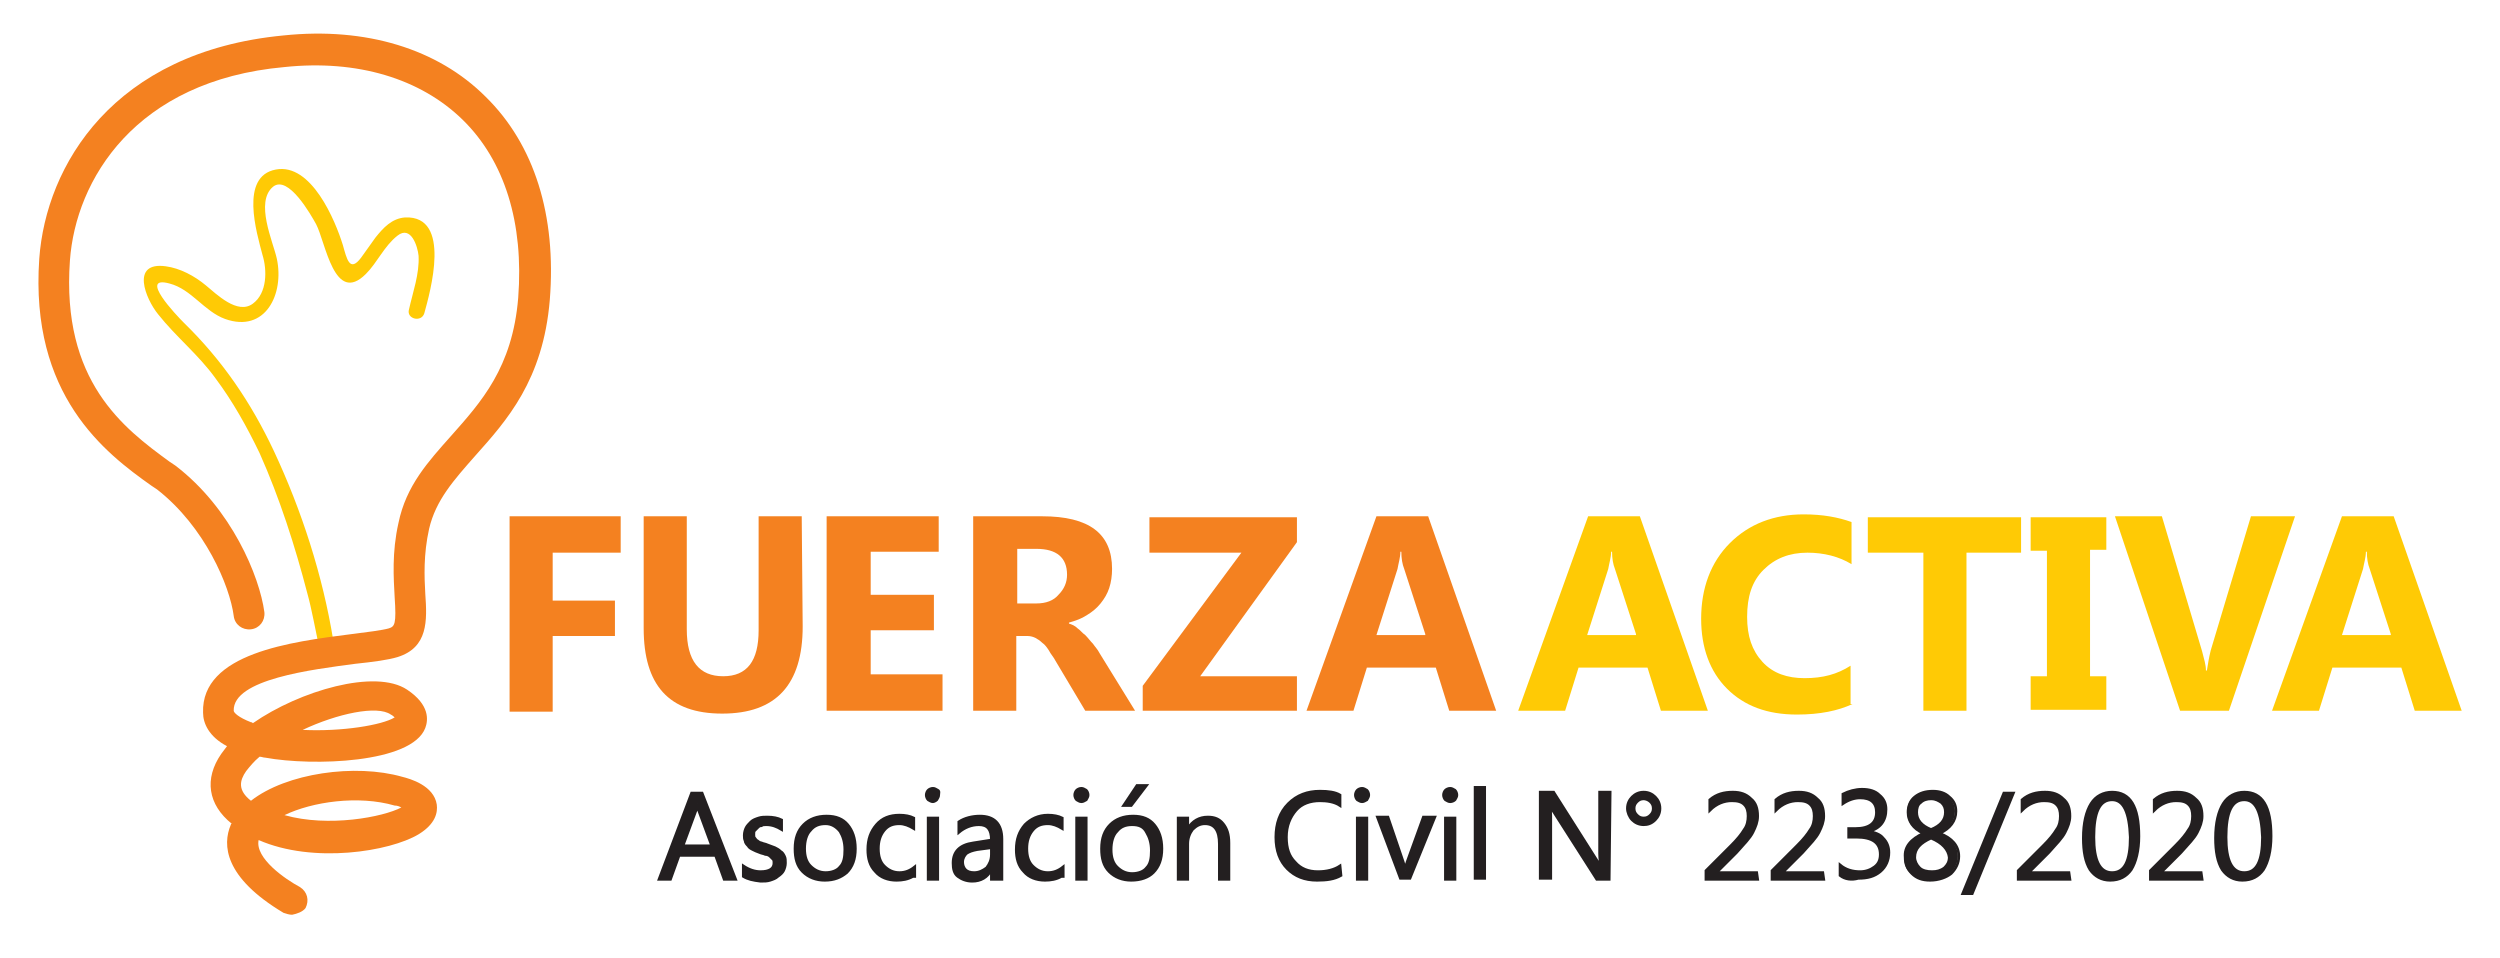 <?xml version="1.0" encoding="utf-8"?>
<!-- Generator: Adobe Illustrator 26.3.1, SVG Export Plug-In . SVG Version: 6.00 Build 0)  -->
<svg version="1.1" id="Capa_1" xmlns="http://www.w3.org/2000/svg" xmlns:xlink="http://www.w3.org/1999/xlink" x="0px" y="0px"
	 viewBox="0 0 261 100" style="enable-background:new 0 0 261 100;" xml:space="preserve">
<style type="text/css">
	.st0{fill-rule:evenodd;clip-rule:evenodd;fill:#FFCA05;}
	.st1{fill:#F48120;}
	.st2{fill:#FFCA05;}
	.st3{fill:#231F20;}
	.st4{fill:none;stroke:#231F20;stroke-width:0.28;stroke-miterlimit:22.93;}
</style>
<path class="st0" d="M34.8,66.9c-1.1-6.8-3.3-13.6-6.2-19.8c-2.4-5.1-5.4-9.5-9.4-13.4c-0.8-0.8-4.8-5-1.5-4.1
	c2.3,0.6,3.6,2.9,5.8,3.7c4.2,1.5,6.2-2.6,5.4-6.3c-0.4-1.8-2.3-5.9-0.4-7.5c1.6-1.3,4,3,4.5,3.9c1,1.9,1.9,8.5,5.2,5.2
	c1.2-1.2,1.9-2.9,3.3-4c1.4-1.1,2.1,1.1,2.2,2.1c0.1,1.9-0.6,3.8-1,5.6c-0.3,1,1.3,1.4,1.6,0.4c0.6-2.2,2.9-10.2-2-10
	c-1.4,0.1-2.3,1.1-3.1,2.1c-0.5,0.7-1,1.4-1.5,2.1c-1.2,1.6-1.5,0.1-1.9-1.3c-0.8-2.6-3.3-8.6-7-7.9c-3.8,0.7-2,6.6-1.4,8.9
	c0.5,1.6,0.5,4-1,5.1c-1.6,1.2-3.8-1-4.9-1.9c-1.2-1-2.7-1.8-4.2-2c-3.7-0.5-2.1,3.4-0.8,5c1.9,2.4,4.2,4.2,6,6.7
	c1.8,2.4,3.3,5.1,4.6,7.8C29.2,52,30.8,57,32.1,62c0.4,1.4,0.9,4.1,1.1,5C33.3,68,34.9,67.9,34.8,66.9"/>
<path class="st1" d="M64.8,57.7h-7.1v5h6.5v3.7h-6.5v7.9h-4.5V53.9h11.6V57.7z"/>
<path class="st1" d="M83.8,65.4c0,6.1-2.8,9.1-8.4,9.1s-8.2-3-8.2-8.9V53.9h4.5v11.8c0,3.3,1.3,4.9,3.8,4.9c2.5,0,3.7-1.6,3.7-4.8
	V53.9h4.5L83.8,65.4L83.8,65.4z"/>
<path class="st1" d="M98.4,74.2H86.3V53.9H98v3.7h-7.1v4.5h6.6v3.7h-6.6v4.6h7.5V74.2z"/>
<path class="st1" d="M106.2,57.4V63h2c1,0,1.8-0.3,2.3-0.9c0.6-0.6,0.9-1.3,0.9-2.1c0-1.8-1.1-2.7-3.2-2.7H106.2z M118.5,74.2h-5.2
	l-3.1-5.2c-0.2-0.4-0.5-0.7-0.7-1.1c-0.2-0.3-0.4-0.6-0.7-0.8c-0.2-0.2-0.5-0.4-0.7-0.5c-0.2-0.1-0.5-0.2-0.8-0.2h-1.2v7.8h-4.5
	V53.9h7.2c4.9,0,7.3,1.8,7.3,5.5c0,0.7-0.1,1.4-0.3,2c-0.2,0.6-0.5,1.1-0.9,1.6c-0.4,0.5-0.9,0.9-1.4,1.2c-0.6,0.4-1.2,0.6-1.9,0.8
	v0.1c0.3,0.1,0.6,0.2,0.9,0.5c0.3,0.2,0.5,0.5,0.8,0.7c0.3,0.3,0.5,0.6,0.8,0.9c0.2,0.3,0.5,0.6,0.7,1L118.5,74.2L118.5,74.2z"/>
<path class="st1" d="M135.5,74.2h-16.2v-2.6l10.3-13.9h-9.6v-3.7h15.4v2.6l-10.1,14h10.1V74.2z"/>
<path class="st1" d="M148.8,66.2l-2.2-6.8c-0.2-0.5-0.3-1.1-0.3-1.8h-0.1c0,0.6-0.2,1.2-0.3,1.8l-2.2,6.9H148.8z M156.2,74.2h-4.9
	l-1.4-4.5h-7.2l-1.4,4.5h-4.9l7.3-20.3h5.4L156.2,74.2L156.2,74.2z"/>
<path class="st2" d="M170.8,66.2l-2.2-6.8c-0.2-0.5-0.3-1.1-0.3-1.8h-0.1c0,0.6-0.2,1.2-0.3,1.8l-2.2,6.9H170.8z M178.3,74.2h-4.9
	l-1.4-4.5h-7.2l-1.4,4.5h-4.9l7.3-20.3h5.4L178.3,74.2L178.3,74.2z"/>
<path class="st2" d="M193.4,73.5c-1.5,0.7-3.4,1.1-5.8,1.1c-3.1,0-5.5-0.9-7.3-2.7c-1.8-1.8-2.7-4.3-2.7-7.3c0-3.2,1-5.9,3-7.9
	c2-2,4.6-3,7.7-3c2,0,3.6,0.3,5,0.8v4.4c-1.3-0.8-2.9-1.2-4.6-1.2c-1.9,0-3.4,0.6-4.6,1.8c-1.2,1.2-1.7,2.8-1.7,4.9
	c0,2,0.5,3.5,1.6,4.7c1.1,1.2,2.6,1.7,4.4,1.7c1.9,0,3.4-0.4,4.8-1.3V73.5z"/>
<path class="st2" d="M211,57.7h-5.7v16.5h-4.5V57.7H195v-3.7h16V57.7z"/>
<path class="st2" d="M219.9,53.9v3.5h-1.7v13.2h1.7v3.5H212v-3.5h1.7V57.5H212v-3.5H219.9z"/>
<path class="st2" d="M239.6,53.9l-6.9,20.3h-5.1l-6.8-20.3h4.9l4.2,14.1c0.2,0.8,0.4,1.4,0.4,2h0.1c0.1-0.6,0.2-1.3,0.4-2.1l4.2-14
	H239.6L239.6,53.9z"/>
<path class="st2" d="M249.6,66.2l-2.2-6.8c-0.2-0.5-0.3-1.1-0.3-1.8H247c0,0.6-0.2,1.2-0.3,1.8l-2.2,6.9H249.6z M257,74.2h-4.9
	l-1.4-4.5h-7.2l-1.4,4.5h-4.9l7.3-20.3h5.4L257,74.2L257,74.2z"/>
<path class="st1" d="M31.6,76.2c4.1,0.2,8.3-0.5,9.6-1.3c-0.1-0.1-0.2-0.2-0.4-0.3C39.4,73.6,35.2,74.5,31.6,76.2 M29.7,85.1
	c4.6,1.3,10.3,0.2,12.2-0.8c-0.2-0.1-0.4-0.2-0.7-0.2C37.4,83,32.6,83.7,29.7,85.1L29.7,85.1z M30.5,95.5c-0.3,0-0.6-0.1-0.9-0.2
	c-6.2-3.7-6.4-7.1-5.5-9.2c0,0,0-0.1,0.1-0.1c-2.5-2-2.9-4.7-1.1-7.3c0.2-0.3,0.4-0.5,0.6-0.8c-1.9-1-2.5-2.4-2.5-3.5
	c-0.2-6.2,9.2-7.4,15.5-8.2c1.6-0.2,3.2-0.4,3.9-0.6c0.6-0.2,0.8-0.4,0.6-3.3c-0.1-1.9-0.3-4.6,0.4-7.7c0.8-3.9,3.1-6.4,5.5-9.1
	c3.1-3.5,6.4-7.1,7-14.4c0.6-7.8-1.4-14.3-5.8-18.6c-4.4-4.3-11-6.3-18.6-5.5C14.1,8.4,7.9,18.8,7.3,27.2
	c-0.9,12.6,5.6,17.5,10.4,21l0.6,0.4c5.9,4.5,8.8,11.6,9.3,15.3c0.1,0.9-0.5,1.7-1.4,1.8c-0.9,0.1-1.7-0.5-1.8-1.4
	c-0.4-3.1-3-9.3-8-13.2l-0.6-0.4C11,47.3,3.1,41.3,4.1,27c0.7-9.7,7.7-21.6,25.5-23.3c8.6-0.9,16.1,1.4,21.1,6.4
	c5.1,5,7.4,12.4,6.7,21.2c-0.7,8.4-4.5,12.6-7.8,16.3c-2.2,2.5-4.1,4.6-4.8,7.6c-0.6,2.7-0.5,5-0.4,6.8c0.2,2.8,0.3,5.6-2.9,6.6
	c-1,0.3-2.5,0.5-4.4,0.7c-4.5,0.6-12.8,1.6-12.7,4.9c0,0.2,0.5,0.7,1.8,1.2c0.1,0,0.1,0,0.2,0.1c4.9-3.4,12.8-5.7,16.1-3.5
	c2.4,1.6,2.2,3.2,1.9,4c-1.4,3.7-11.8,4-16.7,3.1c-0.2,0-0.4-0.1-0.6-0.1c-0.6,0.5-1,1-1.4,1.5c-0.7,1-0.9,2,0.5,3.1
	c3.7-2.9,10.9-3.9,15.8-2.5c0.8,0.2,3.3,0.9,3.6,2.9c0.1,0.8-0.1,2-1.9,3.1c-3,1.8-11,3.1-16.7,0.6c-0.4,1.9,2.8,4.1,4.3,4.9
	c0.8,0.5,1,1.4,0.6,2.2C31.6,95.2,31,95.4,30.5,95.5L30.5,95.5z"/>
<path class="st3" d="M74.3,88.3l-1.4-3.8c0-0.1-0.1-0.3-0.1-0.6h0c0,0.3-0.1,0.5-0.1,0.6l-1.4,3.8H74.3L74.3,88.3z M76.8,91.8h-1.2
	l-0.9-2.5h-3.8L70,91.8h-1.2l3.4-9h1.1L76.8,91.8z"/>
<path class="st3" d="M77.6,91.5v-1.1c0.6,0.4,1.2,0.6,1.8,0.6c0.9,0,1.4-0.3,1.4-0.9c0-0.2,0-0.3-0.1-0.4c-0.1-0.1-0.2-0.2-0.3-0.3
	c-0.1-0.1-0.3-0.2-0.5-0.2c-0.2-0.1-0.4-0.1-0.6-0.2c-0.3-0.1-0.5-0.2-0.7-0.3c-0.2-0.1-0.4-0.2-0.5-0.4c-0.1-0.1-0.3-0.3-0.3-0.5
	c-0.1-0.2-0.1-0.4-0.1-0.6c0-0.3,0.1-0.6,0.2-0.8c0.1-0.2,0.3-0.4,0.5-0.6c0.2-0.2,0.5-0.3,0.8-0.4c0.3-0.1,0.6-0.1,0.9-0.1
	c0.6,0,1.1,0.1,1.5,0.3v1c-0.5-0.3-1-0.5-1.6-0.5c-0.2,0-0.4,0-0.5,0.1c-0.2,0-0.3,0.1-0.4,0.2c-0.1,0.1-0.2,0.2-0.3,0.3
	c-0.1,0.1-0.1,0.2-0.1,0.4c0,0.2,0,0.3,0.1,0.4c0.1,0.1,0.1,0.2,0.3,0.3c0.1,0.1,0.3,0.2,0.4,0.2c0.2,0.1,0.4,0.1,0.6,0.2
	c0.3,0.1,0.5,0.2,0.8,0.3c0.2,0.1,0.4,0.2,0.6,0.4c0.2,0.1,0.3,0.3,0.4,0.5c0.1,0.2,0.1,0.4,0.1,0.7c0,0.3-0.1,0.6-0.2,0.8
	c-0.1,0.2-0.3,0.4-0.6,0.6c-0.2,0.2-0.5,0.3-0.8,0.4c-0.3,0.1-0.6,0.1-1,0.1C78.6,91.9,78.1,91.8,77.6,91.5"/>
<path class="st3" d="M86.2,86c-0.7,0-1.2,0.2-1.6,0.7c-0.4,0.4-0.6,1.1-0.6,1.9c0,0.8,0.2,1.4,0.6,1.8c0.4,0.4,0.9,0.7,1.6,0.7
	c0.6,0,1.2-0.2,1.5-0.6c0.4-0.4,0.5-1,0.5-1.8c0-0.8-0.2-1.4-0.5-1.9C87.3,86.3,86.8,86,86.2,86z M86.1,91.9c-0.9,0-1.7-0.3-2.3-0.9
	c-0.6-0.6-0.8-1.4-0.8-2.4c0-1.1,0.3-1.9,0.9-2.5c0.6-0.6,1.4-0.9,2.4-0.9c1,0,1.7,0.3,2.2,0.9c0.5,0.6,0.8,1.4,0.8,2.5
	c0,1.1-0.3,1.9-0.9,2.5C87.8,91.6,87.1,91.9,86.1,91.9L86.1,91.9z"/>
<path class="st3" d="M95.3,91.5c-0.5,0.3-1.1,0.4-1.7,0.4c-0.9,0-1.7-0.3-2.2-0.9c-0.6-0.6-0.8-1.4-0.8-2.3c0-1.1,0.3-1.9,0.9-2.6
	s1.4-1,2.4-1c0.6,0,1.1,0.1,1.5,0.3v1.1c-0.5-0.3-1-0.5-1.5-0.5c-0.7,0-1.2,0.2-1.6,0.7c-0.4,0.5-0.6,1.1-0.6,1.9
	c0,0.8,0.2,1.4,0.6,1.8c0.4,0.4,0.9,0.7,1.6,0.7c0.6,0,1.1-0.2,1.6-0.6V91.5z"/>
<path class="st3" d="M97.9,91.8h-1v-6.4h1V91.8z M97.4,83.7c-0.2,0-0.3-0.1-0.5-0.2c-0.1-0.1-0.2-0.3-0.2-0.5c0-0.2,0.1-0.4,0.2-0.5
	c0.1-0.1,0.3-0.2,0.5-0.2c0.2,0,0.3,0.1,0.5,0.2S98,82.8,98,83c0,0.2-0.1,0.3-0.2,0.5C97.7,83.6,97.5,83.7,97.4,83.7z"/>
<path class="st3" d="M103.5,88.5l-1.5,0.2c-0.5,0.1-0.8,0.2-1.1,0.4c-0.2,0.2-0.4,0.5-0.4,0.9c0,0.3,0.1,0.6,0.3,0.8
	c0.2,0.2,0.5,0.3,0.9,0.3c0.5,0,0.9-0.2,1.3-0.5c0.3-0.4,0.5-0.8,0.5-1.4V88.5z M104.5,91.8h-1v-1h0c-0.4,0.8-1.1,1.2-2,1.2
	c-0.6,0-1.1-0.2-1.5-0.5c-0.4-0.3-0.5-0.8-0.5-1.4c0-1.2,0.7-1.9,2.1-2.1l1.9-0.3c0-1.1-0.4-1.6-1.3-1.6c-0.8,0-1.5,0.3-2.1,0.8
	v-1.1c0.6-0.4,1.4-0.6,2.2-0.6c1.5,0,2.3,0.8,2.3,2.4V91.8L104.5,91.8z"/>
<path class="st3" d="M110.8,91.5c-0.5,0.3-1.1,0.4-1.7,0.4c-0.9,0-1.7-0.3-2.2-0.9c-0.6-0.6-0.8-1.4-0.8-2.3c0-1.1,0.3-1.9,0.9-2.6
	c0.6-0.6,1.4-1,2.4-1c0.6,0,1.1,0.1,1.5,0.3v1.1c-0.5-0.3-1-0.5-1.5-0.5c-0.7,0-1.2,0.2-1.6,0.7c-0.4,0.5-0.6,1.1-0.6,1.9
	c0,0.8,0.2,1.4,0.6,1.8c0.4,0.4,0.9,0.7,1.6,0.7c0.6,0,1.1-0.2,1.6-0.6V91.5z"/>
<path class="st3" d="M113.4,91.8h-1v-6.4h1V91.8z M112.9,83.7c-0.2,0-0.3-0.1-0.5-0.2c-0.1-0.1-0.2-0.3-0.2-0.5
	c0-0.2,0.1-0.4,0.2-0.5c0.1-0.1,0.3-0.2,0.5-0.2c0.2,0,0.3,0.1,0.5,0.2c0.1,0.1,0.2,0.3,0.2,0.5c0,0.2-0.1,0.3-0.2,0.5
	C113.2,83.6,113.1,83.7,112.9,83.7z"/>
<path class="st3" d="M119.7,82l-1.6,2.1h-0.8l1.4-2.1H119.7z M118.2,86.1c-0.7,0-1.2,0.2-1.6,0.7c-0.4,0.4-0.6,1.1-0.6,1.9
	c0,0.8,0.2,1.4,0.6,1.8c0.4,0.4,0.9,0.7,1.6,0.7c0.6,0,1.2-0.2,1.5-0.6c0.4-0.4,0.5-1,0.5-1.8s-0.2-1.4-0.5-1.9
	C119.4,86.3,118.9,86.1,118.2,86.1z M118.1,91.9c-0.9,0-1.7-0.3-2.3-0.9c-0.6-0.6-0.8-1.4-0.8-2.4c0-1.1,0.3-1.9,0.9-2.5
	c0.6-0.6,1.4-0.9,2.4-0.9c1,0,1.7,0.3,2.2,0.9c0.5,0.6,0.8,1.4,0.8,2.5c0,1.1-0.3,1.9-0.9,2.5C119.9,91.6,119.1,91.9,118.1,91.9
	L118.1,91.9z"/>
<path class="st3" d="M128.3,91.8h-1v-3.7c0-1.4-0.5-2.1-1.5-2.1c-0.5,0-0.9,0.2-1.3,0.6c-0.3,0.4-0.5,0.9-0.5,1.5v3.7h-1v-6.4h1v1.1
	h0c0.5-0.8,1.2-1.2,2.1-1.2c0.7,0,1.2,0.2,1.6,0.7c0.4,0.5,0.6,1.1,0.6,2V91.8z"/>
<path class="st3" d="M140,91.4c-0.7,0.4-1.5,0.5-2.5,0.5c-1.3,0-2.3-0.4-3.1-1.2c-0.8-0.8-1.2-1.9-1.2-3.3c0-1.4,0.4-2.6,1.3-3.5
	c0.9-0.9,2-1.3,3.3-1.3c0.9,0,1.6,0.1,2.1,0.4v1.1c-0.6-0.4-1.4-0.5-2.1-0.5c-1,0-1.9,0.3-2.5,1c-0.6,0.7-1,1.6-1,2.8
	c0,1.2,0.3,2,0.9,2.6c0.6,0.7,1.4,1,2.4,1c0.9,0,1.7-0.2,2.3-0.6L140,91.4L140,91.4z"/>
<path class="st3" d="M142.7,91.8h-1v-6.4h1V91.8z M142.2,83.7c-0.2,0-0.3-0.1-0.5-0.2c-0.1-0.1-0.2-0.3-0.2-0.5
	c0-0.2,0.1-0.4,0.2-0.5c0.1-0.1,0.3-0.2,0.5-0.2c0.2,0,0.3,0.1,0.5,0.2c0.1,0.1,0.2,0.3,0.2,0.5c0,0.2-0.1,0.3-0.2,0.5
	C142.5,83.6,142.4,83.7,142.2,83.7z"/>
<path class="st3" d="M149.8,85.3l-2.6,6.4h-1l-2.4-6.4h1.1l1.6,4.7c0.1,0.3,0.2,0.6,0.2,0.9h0c0-0.3,0.1-0.6,0.2-0.9l1.7-4.7
	L149.8,85.3L149.8,85.3z"/>
<path class="st3" d="M151.9,91.8h-1v-6.4h1V91.8z M151.4,83.7c-0.2,0-0.3-0.1-0.5-0.2c-0.1-0.1-0.2-0.3-0.2-0.5
	c0-0.2,0.1-0.4,0.2-0.5c0.1-0.1,0.3-0.2,0.5-0.2c0.2,0,0.3,0.1,0.5,0.2c0.1,0.1,0.2,0.3,0.2,0.5c0,0.2-0.1,0.3-0.2,0.5
	C151.8,83.6,151.6,83.7,151.4,83.7z"/>
<path class="st3" d="M155,82.2h-1v9.5h1V82.2z"/>
<path class="st3" d="M168,91.8h-1.3l-4.6-7.2c-0.1-0.2-0.2-0.4-0.3-0.6h0c0,0.2,0.1,0.6,0.1,1.2v6.5h-1.1v-9h1.4l4.5,7.1
	c0.2,0.3,0.3,0.5,0.4,0.6h0c0-0.3-0.1-0.7-0.1-1.3v-6.4h1.1L168,91.8L168,91.8z"/>
<path class="st3" d="M171.6,83.4c-0.3,0-0.5,0.1-0.7,0.3c-0.2,0.2-0.3,0.4-0.3,0.7s0.1,0.5,0.3,0.7c0.2,0.2,0.4,0.3,0.7,0.3
	c0.3,0,0.5-0.1,0.7-0.3c0.2-0.2,0.3-0.4,0.3-0.7c0-0.3-0.1-0.5-0.3-0.7C172.1,83.5,171.8,83.4,171.6,83.4 M171.6,86.1
	c-0.5,0-0.9-0.2-1.2-0.5c-0.3-0.3-0.5-0.8-0.5-1.2s0.2-0.9,0.5-1.2c0.3-0.3,0.7-0.5,1.2-0.5c0.5,0,0.9,0.2,1.2,0.5
	c0.3,0.3,0.5,0.7,0.5,1.2s-0.2,0.9-0.5,1.2C172.4,86,172,86.1,171.6,86.1L171.6,86.1z"/>
<path class="st3" d="M183.5,91.8h-5.4v-0.9l2.6-2.6c0.7-0.7,1.1-1.2,1.4-1.7c0.3-0.4,0.4-0.9,0.4-1.4c0-0.5-0.1-0.9-0.4-1.2
	c-0.3-0.3-0.7-0.4-1.3-0.4c-0.8,0-1.6,0.3-2.3,1v-1.1c0.7-0.6,1.5-0.8,2.4-0.8c0.8,0,1.4,0.2,1.9,0.7c0.5,0.4,0.7,1,0.7,1.8
	c0,0.6-0.2,1.1-0.5,1.7c-0.3,0.6-0.9,1.2-1.7,2.1l-2.1,2.1v0h4.2L183.5,91.8L183.5,91.8z"/>
<path class="st3" d="M190.4,91.8H185v-0.9l2.6-2.6c0.7-0.7,1.1-1.2,1.4-1.7c0.3-0.4,0.4-0.9,0.4-1.4c0-0.5-0.1-0.9-0.4-1.2
	c-0.3-0.3-0.7-0.4-1.3-0.4c-0.8,0-1.6,0.3-2.3,1v-1.1c0.7-0.6,1.5-0.8,2.4-0.8c0.8,0,1.4,0.2,1.9,0.7c0.5,0.4,0.7,1,0.7,1.8
	c0,0.6-0.2,1.1-0.5,1.7c-0.3,0.6-0.9,1.2-1.7,2.1l-2.1,2.1v0h4.2L190.4,91.8L190.4,91.8z"/>
<path class="st3" d="M192.1,91.4v-1.1c0.6,0.5,1.3,0.7,2.1,0.7c0.6,0,1.1-0.2,1.5-0.5c0.4-0.3,0.6-0.7,0.6-1.3
	c0-1.2-0.8-1.8-2.5-1.8H193v-0.9h0.7c1.5,0,2.2-0.6,2.2-1.7c0-1-0.6-1.5-1.7-1.5c-0.6,0-1.2,0.2-1.8,0.6v-1c0.6-0.3,1.3-0.5,2-0.5
	c0.8,0,1.4,0.2,1.8,0.6c0.5,0.4,0.7,0.9,0.7,1.5c0,1.2-0.6,2-1.8,2.3v0c0.6,0.1,1.2,0.3,1.5,0.7c0.4,0.4,0.6,0.9,0.6,1.5
	c0,0.8-0.3,1.5-0.9,2c-0.6,0.5-1.3,0.7-2.3,0.7C193.3,91.9,192.6,91.8,192.1,91.4"/>
<path class="st3" d="M201.6,87.5c-1.1,0.5-1.7,1.1-1.7,2c0,0.4,0.2,0.8,0.5,1.1s0.8,0.4,1.3,0.4c0.5,0,0.9-0.1,1.3-0.4
	c0.3-0.3,0.5-0.6,0.5-1.1C203.4,88.7,202.8,88,201.6,87.5 M203.1,84.8c0-0.4-0.1-0.7-0.4-1c-0.3-0.2-0.6-0.4-1.1-0.4
	c-0.4,0-0.8,0.1-1.1,0.4c-0.3,0.2-0.4,0.6-0.4,1c0,0.8,0.5,1.4,1.5,1.8C202.6,86.2,203.1,85.6,203.1,84.8L203.1,84.8z M200.7,87
	L200.7,87c-1.1-0.5-1.6-1.3-1.6-2.2c0-0.6,0.2-1.2,0.7-1.6c0.5-0.4,1.1-0.6,1.9-0.6c0.7,0,1.3,0.2,1.7,0.6c0.5,0.4,0.7,0.9,0.7,1.5
	c0,1-0.6,1.8-1.7,2.3v0c1.3,0.5,2,1.3,2,2.4c0,0.7-0.3,1.3-0.8,1.8c-0.5,0.4-1.3,0.7-2.2,0.7c-0.8,0-1.4-0.2-1.9-0.7
	c-0.5-0.4-0.7-1-0.7-1.7C198.8,88.4,199.4,87.6,200.7,87L200.7,87z"/>
<path class="st3" d="M210.2,82.8l-4.3,10.5h-1l4.3-10.5H210.2z"/>
<path class="st3" d="M216.1,91.8h-5.4v-0.9l2.6-2.6c0.7-0.7,1.1-1.2,1.4-1.7c0.3-0.4,0.4-0.9,0.4-1.4c0-0.5-0.1-0.9-0.4-1.2
	c-0.3-0.3-0.7-0.4-1.3-0.4c-0.8,0-1.6,0.3-2.3,1v-1.1c0.7-0.6,1.5-0.8,2.4-0.8c0.8,0,1.4,0.2,1.9,0.7c0.5,0.4,0.7,1,0.7,1.8
	c0,0.6-0.2,1.1-0.5,1.7c-0.3,0.6-0.9,1.2-1.7,2.1l-2.1,2.1v0h4.2L216.1,91.8L216.1,91.8z"/>
<path class="st3" d="M220.5,83.5c-1.3,0-1.9,1.3-1.9,3.9c0,2.4,0.6,3.7,1.9,3.7c1.3,0,1.9-1.2,1.9-3.7
	C222.3,84.8,221.7,83.5,220.5,83.5z M220.3,91.9c-0.9,0-1.6-0.4-2.1-1.1c-0.5-0.8-0.7-1.9-0.7-3.3c0-1.6,0.3-2.8,0.8-3.6
	c0.5-0.8,1.3-1.2,2.2-1.2c1.9,0,2.8,1.5,2.8,4.6c0,1.5-0.3,2.7-0.8,3.5C222,91.5,221.3,91.9,220.3,91.9L220.3,91.9z"/>
<path class="st3" d="M229.9,91.8h-5.4v-0.9l2.6-2.6c0.7-0.7,1.1-1.2,1.4-1.7c0.3-0.4,0.4-0.9,0.4-1.4c0-0.5-0.1-0.9-0.4-1.2
	c-0.3-0.3-0.7-0.4-1.3-0.4c-0.8,0-1.6,0.3-2.3,1v-1.1c0.7-0.6,1.5-0.8,2.4-0.8c0.8,0,1.4,0.2,1.9,0.7c0.5,0.4,0.7,1,0.7,1.8
	c0,0.6-0.2,1.1-0.5,1.7c-0.3,0.6-0.9,1.2-1.7,2.1l-2.1,2.1v0h4.2L229.9,91.8L229.9,91.8z"/>
<path class="st3" d="M234.3,83.5c-1.3,0-1.9,1.3-1.9,3.9c0,2.4,0.6,3.7,1.9,3.7c1.3,0,1.9-1.2,1.9-3.7
	C236.1,84.8,235.5,83.5,234.3,83.5z M234.1,91.9c-0.9,0-1.6-0.4-2.1-1.1c-0.5-0.8-0.7-1.9-0.7-3.3c0-1.6,0.3-2.8,0.8-3.6
	c0.5-0.8,1.3-1.2,2.2-1.2c1.9,0,2.8,1.5,2.8,4.6c0,1.5-0.3,2.7-0.8,3.5C235.8,91.5,235.1,91.9,234.1,91.9L234.1,91.9z"/>
<path class="st4" d="M74.3,88.3l-1.4-3.8c0-0.1-0.1-0.3-0.1-0.6h0c0,0.3-0.1,0.5-0.1,0.6l-1.4,3.8H74.3L74.3,88.3z M76.8,91.8h-1.2
	l-0.9-2.5h-3.8L70,91.8h-1.2l3.4-9h1.1L76.8,91.8L76.8,91.8z"/>
<path class="st4" d="M77.6,91.5v-1.1c0.6,0.4,1.2,0.6,1.8,0.6c0.9,0,1.4-0.3,1.4-0.9c0-0.2,0-0.3-0.1-0.4c-0.1-0.1-0.2-0.2-0.3-0.3
	c-0.1-0.1-0.3-0.2-0.5-0.2c-0.2-0.1-0.4-0.1-0.6-0.2c-0.3-0.1-0.5-0.2-0.7-0.3c-0.2-0.1-0.4-0.2-0.5-0.4c-0.1-0.1-0.3-0.3-0.3-0.5
	c-0.1-0.2-0.1-0.4-0.1-0.6c0-0.3,0.1-0.6,0.2-0.8c0.1-0.2,0.3-0.4,0.5-0.6c0.2-0.2,0.5-0.3,0.8-0.4c0.3-0.1,0.6-0.1,0.9-0.1
	c0.6,0,1.1,0.1,1.5,0.3v1c-0.5-0.3-1-0.5-1.6-0.5c-0.2,0-0.4,0-0.5,0.1c-0.2,0-0.3,0.1-0.4,0.2c-0.1,0.1-0.2,0.2-0.3,0.3
	c-0.1,0.1-0.1,0.2-0.1,0.4c0,0.2,0,0.3,0.1,0.4c0.1,0.1,0.1,0.2,0.3,0.3c0.1,0.1,0.3,0.2,0.4,0.2c0.2,0.1,0.4,0.1,0.6,0.2
	c0.3,0.1,0.5,0.2,0.8,0.3c0.2,0.1,0.4,0.2,0.6,0.4c0.2,0.1,0.3,0.3,0.4,0.5c0.1,0.2,0.1,0.4,0.1,0.7c0,0.3-0.1,0.6-0.2,0.8
	c-0.1,0.2-0.3,0.4-0.6,0.6c-0.2,0.2-0.5,0.3-0.8,0.4c-0.3,0.1-0.6,0.1-1,0.1C78.6,91.9,78.1,91.8,77.6,91.5L77.6,91.5z"/>
<path class="st4" d="M86.2,86c-0.7,0-1.2,0.2-1.6,0.7c-0.4,0.4-0.6,1.1-0.6,1.9c0,0.8,0.2,1.4,0.6,1.8c0.4,0.4,0.9,0.7,1.6,0.7
	c0.6,0,1.2-0.2,1.5-0.6c0.4-0.4,0.5-1,0.5-1.8c0-0.8-0.2-1.4-0.5-1.9C87.3,86.3,86.8,86,86.2,86L86.2,86z M86.1,91.9
	c-0.9,0-1.7-0.3-2.3-0.9c-0.6-0.6-0.8-1.4-0.8-2.4c0-1.1,0.3-1.9,0.9-2.5c0.6-0.6,1.4-0.9,2.4-0.9c1,0,1.7,0.3,2.2,0.9
	c0.5,0.6,0.8,1.4,0.8,2.5c0,1.1-0.3,1.9-0.9,2.5C87.8,91.6,87.1,91.9,86.1,91.9L86.1,91.9z"/>
<path class="st4" d="M95.3,91.5c-0.5,0.3-1.1,0.4-1.7,0.4c-0.9,0-1.7-0.3-2.2-0.9c-0.6-0.6-0.8-1.4-0.8-2.3c0-1.1,0.3-1.9,0.9-2.6
	s1.4-1,2.4-1c0.6,0,1.1,0.1,1.5,0.3v1.1c-0.5-0.3-1-0.5-1.5-0.5c-0.7,0-1.2,0.2-1.6,0.7c-0.4,0.5-0.6,1.1-0.6,1.9
	c0,0.8,0.2,1.4,0.6,1.8c0.4,0.4,0.9,0.7,1.6,0.7c0.6,0,1.1-0.2,1.6-0.6V91.5L95.3,91.5z"/>
<path class="st4" d="M97.9,91.8h-1v-6.4h1V91.8z M97.4,83.7c-0.2,0-0.3-0.1-0.5-0.2c-0.1-0.1-0.2-0.3-0.2-0.5c0-0.2,0.1-0.4,0.2-0.5
	c0.1-0.1,0.3-0.2,0.5-0.2c0.2,0,0.3,0.1,0.5,0.2S98,82.8,98,83c0,0.2-0.1,0.3-0.2,0.5C97.7,83.6,97.5,83.7,97.4,83.7L97.4,83.7z"/>
<path class="st4" d="M103.5,88.5l-1.5,0.2c-0.5,0.1-0.8,0.2-1.1,0.4c-0.2,0.2-0.4,0.5-0.4,0.9c0,0.3,0.1,0.6,0.3,0.8
	c0.2,0.2,0.5,0.3,0.9,0.3c0.5,0,0.9-0.2,1.3-0.5c0.3-0.4,0.5-0.8,0.5-1.4V88.5L103.5,88.5z M104.5,91.8h-1v-1h0
	c-0.4,0.8-1.1,1.2-2,1.2c-0.6,0-1.1-0.2-1.5-0.5c-0.4-0.3-0.5-0.8-0.5-1.4c0-1.2,0.7-1.9,2.1-2.1l1.9-0.3c0-1.1-0.4-1.6-1.3-1.6
	c-0.8,0-1.5,0.3-2.1,0.8v-1.1c0.6-0.4,1.4-0.6,2.2-0.6c1.5,0,2.3,0.8,2.3,2.4V91.8L104.5,91.8z"/>
<path class="st4" d="M110.8,91.5c-0.5,0.3-1.1,0.4-1.7,0.4c-0.9,0-1.7-0.3-2.2-0.9c-0.6-0.6-0.8-1.4-0.8-2.3c0-1.1,0.3-1.9,0.9-2.6
	c0.6-0.6,1.4-1,2.4-1c0.6,0,1.1,0.1,1.5,0.3v1.1c-0.5-0.3-1-0.5-1.5-0.5c-0.7,0-1.2,0.2-1.6,0.7c-0.4,0.5-0.6,1.1-0.6,1.9
	c0,0.8,0.2,1.4,0.6,1.8c0.4,0.4,0.9,0.7,1.6,0.7c0.6,0,1.1-0.2,1.6-0.6V91.5L110.8,91.5z"/>
<path class="st4" d="M113.4,91.8h-1v-6.4h1V91.8z M112.9,83.7c-0.2,0-0.3-0.1-0.5-0.2c-0.1-0.1-0.2-0.3-0.2-0.5
	c0-0.2,0.1-0.4,0.2-0.5c0.1-0.1,0.3-0.2,0.5-0.2c0.2,0,0.3,0.1,0.5,0.2c0.1,0.1,0.2,0.3,0.2,0.5c0,0.2-0.1,0.3-0.2,0.5
	C113.2,83.6,113.1,83.7,112.9,83.7L112.9,83.7z"/>
<path class="st4" d="M119.7,82l-1.6,2.1h-0.8l1.4-2.1H119.7L119.7,82z M118.2,86.1c-0.7,0-1.2,0.2-1.6,0.7c-0.4,0.4-0.6,1.1-0.6,1.9
	c0,0.8,0.2,1.4,0.6,1.8c0.4,0.4,0.9,0.7,1.6,0.7c0.6,0,1.2-0.2,1.5-0.6c0.4-0.4,0.5-1,0.5-1.8s-0.2-1.4-0.5-1.9
	C119.4,86.3,118.9,86.1,118.2,86.1L118.2,86.1z M118.1,91.9c-0.9,0-1.7-0.3-2.3-0.9c-0.6-0.6-0.8-1.4-0.8-2.4c0-1.1,0.3-1.9,0.9-2.5
	c0.6-0.6,1.4-0.9,2.4-0.9c1,0,1.7,0.3,2.2,0.9c0.5,0.6,0.8,1.4,0.8,2.5c0,1.1-0.3,1.9-0.9,2.5C119.9,91.6,119.1,91.9,118.1,91.9
	L118.1,91.9z"/>
<path class="st4" d="M128.3,91.8h-1v-3.7c0-1.4-0.5-2.1-1.5-2.1c-0.5,0-0.9,0.2-1.3,0.6c-0.3,0.4-0.5,0.9-0.5,1.5v3.7h-1v-6.4h1v1.1
	h0c0.5-0.8,1.2-1.2,2.1-1.2c0.7,0,1.2,0.2,1.6,0.7c0.4,0.5,0.6,1.1,0.6,2V91.8z"/>
<path class="st4" d="M140,91.4c-0.7,0.4-1.5,0.5-2.5,0.5c-1.3,0-2.3-0.4-3.1-1.2c-0.8-0.8-1.2-1.9-1.2-3.3c0-1.4,0.4-2.6,1.3-3.5
	c0.9-0.9,2-1.3,3.3-1.3c0.9,0,1.6,0.1,2.1,0.4v1.1c-0.6-0.4-1.4-0.5-2.1-0.5c-1,0-1.9,0.3-2.5,1c-0.6,0.7-1,1.6-1,2.8
	c0,1.2,0.3,2,0.9,2.6c0.6,0.7,1.4,1,2.4,1c0.9,0,1.7-0.2,2.3-0.6L140,91.4L140,91.4z"/>
<path class="st4" d="M142.7,91.8h-1v-6.4h1V91.8z M142.2,83.7c-0.2,0-0.3-0.1-0.5-0.2c-0.1-0.1-0.2-0.3-0.2-0.5
	c0-0.2,0.1-0.4,0.2-0.5c0.1-0.1,0.3-0.2,0.5-0.2c0.2,0,0.3,0.1,0.5,0.2c0.1,0.1,0.2,0.3,0.2,0.5c0,0.2-0.1,0.3-0.2,0.5
	C142.5,83.6,142.4,83.7,142.2,83.7L142.2,83.7z"/>
<path class="st4" d="M149.8,85.3l-2.6,6.4h-1l-2.4-6.4h1.1l1.6,4.7c0.1,0.3,0.2,0.6,0.2,0.9h0c0-0.3,0.1-0.6,0.2-0.9l1.7-4.7
	L149.8,85.3L149.8,85.3z"/>
<path class="st4" d="M151.9,91.8h-1v-6.4h1V91.8z M151.4,83.7c-0.2,0-0.3-0.1-0.5-0.2c-0.1-0.1-0.2-0.3-0.2-0.5
	c0-0.2,0.1-0.4,0.2-0.5c0.1-0.1,0.3-0.2,0.5-0.2c0.2,0,0.3,0.1,0.5,0.2c0.1,0.1,0.2,0.3,0.2,0.5c0,0.2-0.1,0.3-0.2,0.5
	C151.8,83.6,151.6,83.7,151.4,83.7L151.4,83.7z"/>
<path class="st4" d="M155,82.2h-1v9.5h1V82.2z"/>
<path class="st4" d="M168,91.8h-1.3l-4.6-7.2c-0.1-0.2-0.2-0.4-0.3-0.6h0c0,0.2,0.1,0.6,0.1,1.2v6.5h-1.1v-9h1.4l4.5,7.1
	c0.2,0.3,0.3,0.5,0.4,0.6h0c0-0.3-0.1-0.7-0.1-1.3v-6.4h1.1L168,91.8L168,91.8z"/>
<path class="st4" d="M171.6,83.4c-0.3,0-0.5,0.1-0.7,0.3c-0.2,0.2-0.3,0.4-0.3,0.7c0,0.3,0.1,0.5,0.3,0.7c0.2,0.2,0.4,0.3,0.7,0.3
	c0.3,0,0.5-0.1,0.7-0.3c0.2-0.2,0.3-0.4,0.3-0.7c0-0.3-0.1-0.5-0.3-0.7C172.1,83.5,171.8,83.4,171.6,83.4L171.6,83.4z M171.6,86.1
	c-0.5,0-0.9-0.2-1.2-0.5c-0.3-0.3-0.5-0.8-0.5-1.2c0-0.5,0.2-0.9,0.5-1.2c0.3-0.3,0.7-0.5,1.2-0.5c0.5,0,0.9,0.2,1.2,0.5
	c0.3,0.3,0.5,0.7,0.5,1.2c0,0.5-0.2,0.9-0.5,1.2C172.4,86,172,86.1,171.6,86.1L171.6,86.1z"/>
<path class="st4" d="M183.5,91.8h-5.4v-0.9l2.6-2.6c0.7-0.7,1.1-1.2,1.4-1.7c0.3-0.4,0.4-0.9,0.4-1.4c0-0.5-0.1-0.9-0.4-1.2
	c-0.3-0.3-0.7-0.4-1.3-0.4c-0.8,0-1.6,0.3-2.3,1v-1.1c0.7-0.6,1.5-0.8,2.4-0.8c0.8,0,1.4,0.2,1.9,0.7c0.5,0.4,0.7,1,0.7,1.8
	c0,0.6-0.2,1.1-0.5,1.7c-0.3,0.6-0.9,1.2-1.7,2.1l-2.1,2.1v0h4.2L183.5,91.8L183.5,91.8z"/>
<path class="st4" d="M190.4,91.8H185v-0.9l2.6-2.6c0.7-0.7,1.1-1.2,1.4-1.7c0.3-0.4,0.4-0.9,0.4-1.4c0-0.5-0.1-0.9-0.4-1.2
	c-0.3-0.3-0.7-0.4-1.3-0.4c-0.8,0-1.6,0.3-2.3,1v-1.1c0.7-0.6,1.5-0.8,2.4-0.8c0.8,0,1.4,0.2,1.9,0.7c0.5,0.4,0.7,1,0.7,1.8
	c0,0.6-0.2,1.1-0.5,1.7c-0.3,0.6-0.9,1.2-1.7,2.1l-2.1,2.1v0h4.2L190.4,91.8L190.4,91.8z"/>
<path class="st4" d="M192.1,91.4v-1.1c0.6,0.5,1.3,0.7,2.1,0.7c0.6,0,1.1-0.2,1.5-0.5c0.4-0.3,0.6-0.7,0.6-1.3
	c0-1.2-0.8-1.8-2.5-1.8H193v-0.9h0.7c1.5,0,2.2-0.6,2.2-1.7c0-1-0.6-1.5-1.7-1.5c-0.6,0-1.2,0.2-1.8,0.6v-1c0.6-0.3,1.3-0.5,2-0.5
	c0.8,0,1.4,0.2,1.8,0.6c0.5,0.4,0.7,0.9,0.7,1.5c0,1.2-0.6,2-1.8,2.3v0c0.6,0.1,1.2,0.3,1.5,0.7c0.4,0.4,0.6,0.9,0.6,1.5
	c0,0.8-0.3,1.5-0.9,2c-0.6,0.5-1.3,0.7-2.3,0.7C193.3,91.9,192.6,91.8,192.1,91.4L192.1,91.4z"/>
<path class="st4" d="M201.6,87.5c-1.1,0.5-1.7,1.1-1.7,2c0,0.4,0.2,0.8,0.5,1.1s0.8,0.4,1.3,0.4c0.5,0,0.9-0.1,1.3-0.4
	c0.3-0.3,0.5-0.6,0.5-1.1C203.4,88.7,202.8,88,201.6,87.5L201.6,87.5z M203.1,84.8c0-0.4-0.1-0.7-0.4-1c-0.3-0.2-0.6-0.4-1.1-0.4
	c-0.4,0-0.8,0.1-1.1,0.4c-0.3,0.2-0.4,0.6-0.4,1c0,0.8,0.5,1.4,1.5,1.8C202.6,86.2,203.1,85.6,203.1,84.8L203.1,84.8z M200.8,87
	L200.8,87c-1.1-0.5-1.6-1.3-1.6-2.2c0-0.6,0.2-1.2,0.7-1.6c0.5-0.4,1.1-0.6,1.9-0.6c0.7,0,1.3,0.2,1.7,0.6c0.5,0.4,0.7,0.9,0.7,1.5
	c0,1-0.6,1.8-1.7,2.3v0c1.3,0.5,2,1.3,2,2.4c0,0.7-0.3,1.3-0.8,1.8c-0.5,0.4-1.3,0.7-2.2,0.7c-0.8,0-1.4-0.2-1.9-0.7s-0.7-1-0.7-1.7
	C198.8,88.4,199.5,87.6,200.8,87L200.8,87z"/>
<path class="st4" d="M210.2,82.8l-4.3,10.5h-1l4.3-10.5H210.2z"/>
<path class="st4" d="M216.1,91.8h-5.4v-0.9l2.6-2.6c0.7-0.7,1.1-1.2,1.4-1.7c0.3-0.4,0.4-0.9,0.4-1.4c0-0.5-0.1-0.9-0.4-1.2
	c-0.3-0.3-0.7-0.4-1.3-0.4c-0.8,0-1.6,0.3-2.3,1v-1.1c0.7-0.6,1.5-0.8,2.4-0.8c0.8,0,1.4,0.2,1.9,0.7c0.5,0.4,0.7,1,0.7,1.8
	c0,0.6-0.2,1.1-0.5,1.7c-0.3,0.6-0.9,1.2-1.7,2.1l-2.1,2.1v0h4.2L216.1,91.8L216.1,91.8z"/>
<path class="st4" d="M220.5,83.5c-1.3,0-1.9,1.3-1.9,3.9c0,2.4,0.6,3.7,1.9,3.7c1.3,0,1.9-1.2,1.9-3.7
	C222.3,84.8,221.7,83.5,220.5,83.5L220.5,83.5z M220.3,91.9c-0.9,0-1.6-0.4-2.1-1.1c-0.5-0.8-0.7-1.9-0.7-3.3c0-1.6,0.3-2.8,0.8-3.6
	c0.5-0.8,1.3-1.2,2.2-1.2c1.9,0,2.8,1.5,2.8,4.6c0,1.5-0.3,2.7-0.8,3.5C222,91.5,221.3,91.9,220.3,91.9L220.3,91.9z"/>
<path class="st4" d="M229.9,91.8h-5.4v-0.9l2.6-2.6c0.7-0.7,1.1-1.2,1.4-1.7c0.3-0.4,0.4-0.9,0.4-1.4c0-0.5-0.1-0.9-0.4-1.2
	c-0.3-0.3-0.7-0.4-1.3-0.4c-0.8,0-1.6,0.3-2.3,1v-1.1c0.7-0.6,1.5-0.8,2.4-0.8c0.8,0,1.4,0.2,1.9,0.7c0.5,0.4,0.7,1,0.7,1.8
	c0,0.6-0.2,1.1-0.5,1.7c-0.3,0.6-0.9,1.2-1.7,2.1l-2.1,2.1v0h4.2L229.9,91.8L229.9,91.8z"/>
<path class="st4" d="M234.3,83.5c-1.3,0-1.9,1.3-1.9,3.9c0,2.4,0.6,3.7,1.9,3.7c1.3,0,1.9-1.2,1.9-3.7
	C236.1,84.8,235.5,83.5,234.3,83.5L234.3,83.5z M234.1,91.9c-0.9,0-1.6-0.4-2.1-1.1c-0.5-0.8-0.7-1.9-0.7-3.3c0-1.6,0.3-2.8,0.8-3.6
	c0.5-0.8,1.3-1.2,2.2-1.2c1.9,0,2.8,1.5,2.8,4.6c0,1.5-0.3,2.7-0.8,3.5C235.8,91.5,235.1,91.9,234.1,91.9L234.1,91.9z"/>
</svg>
